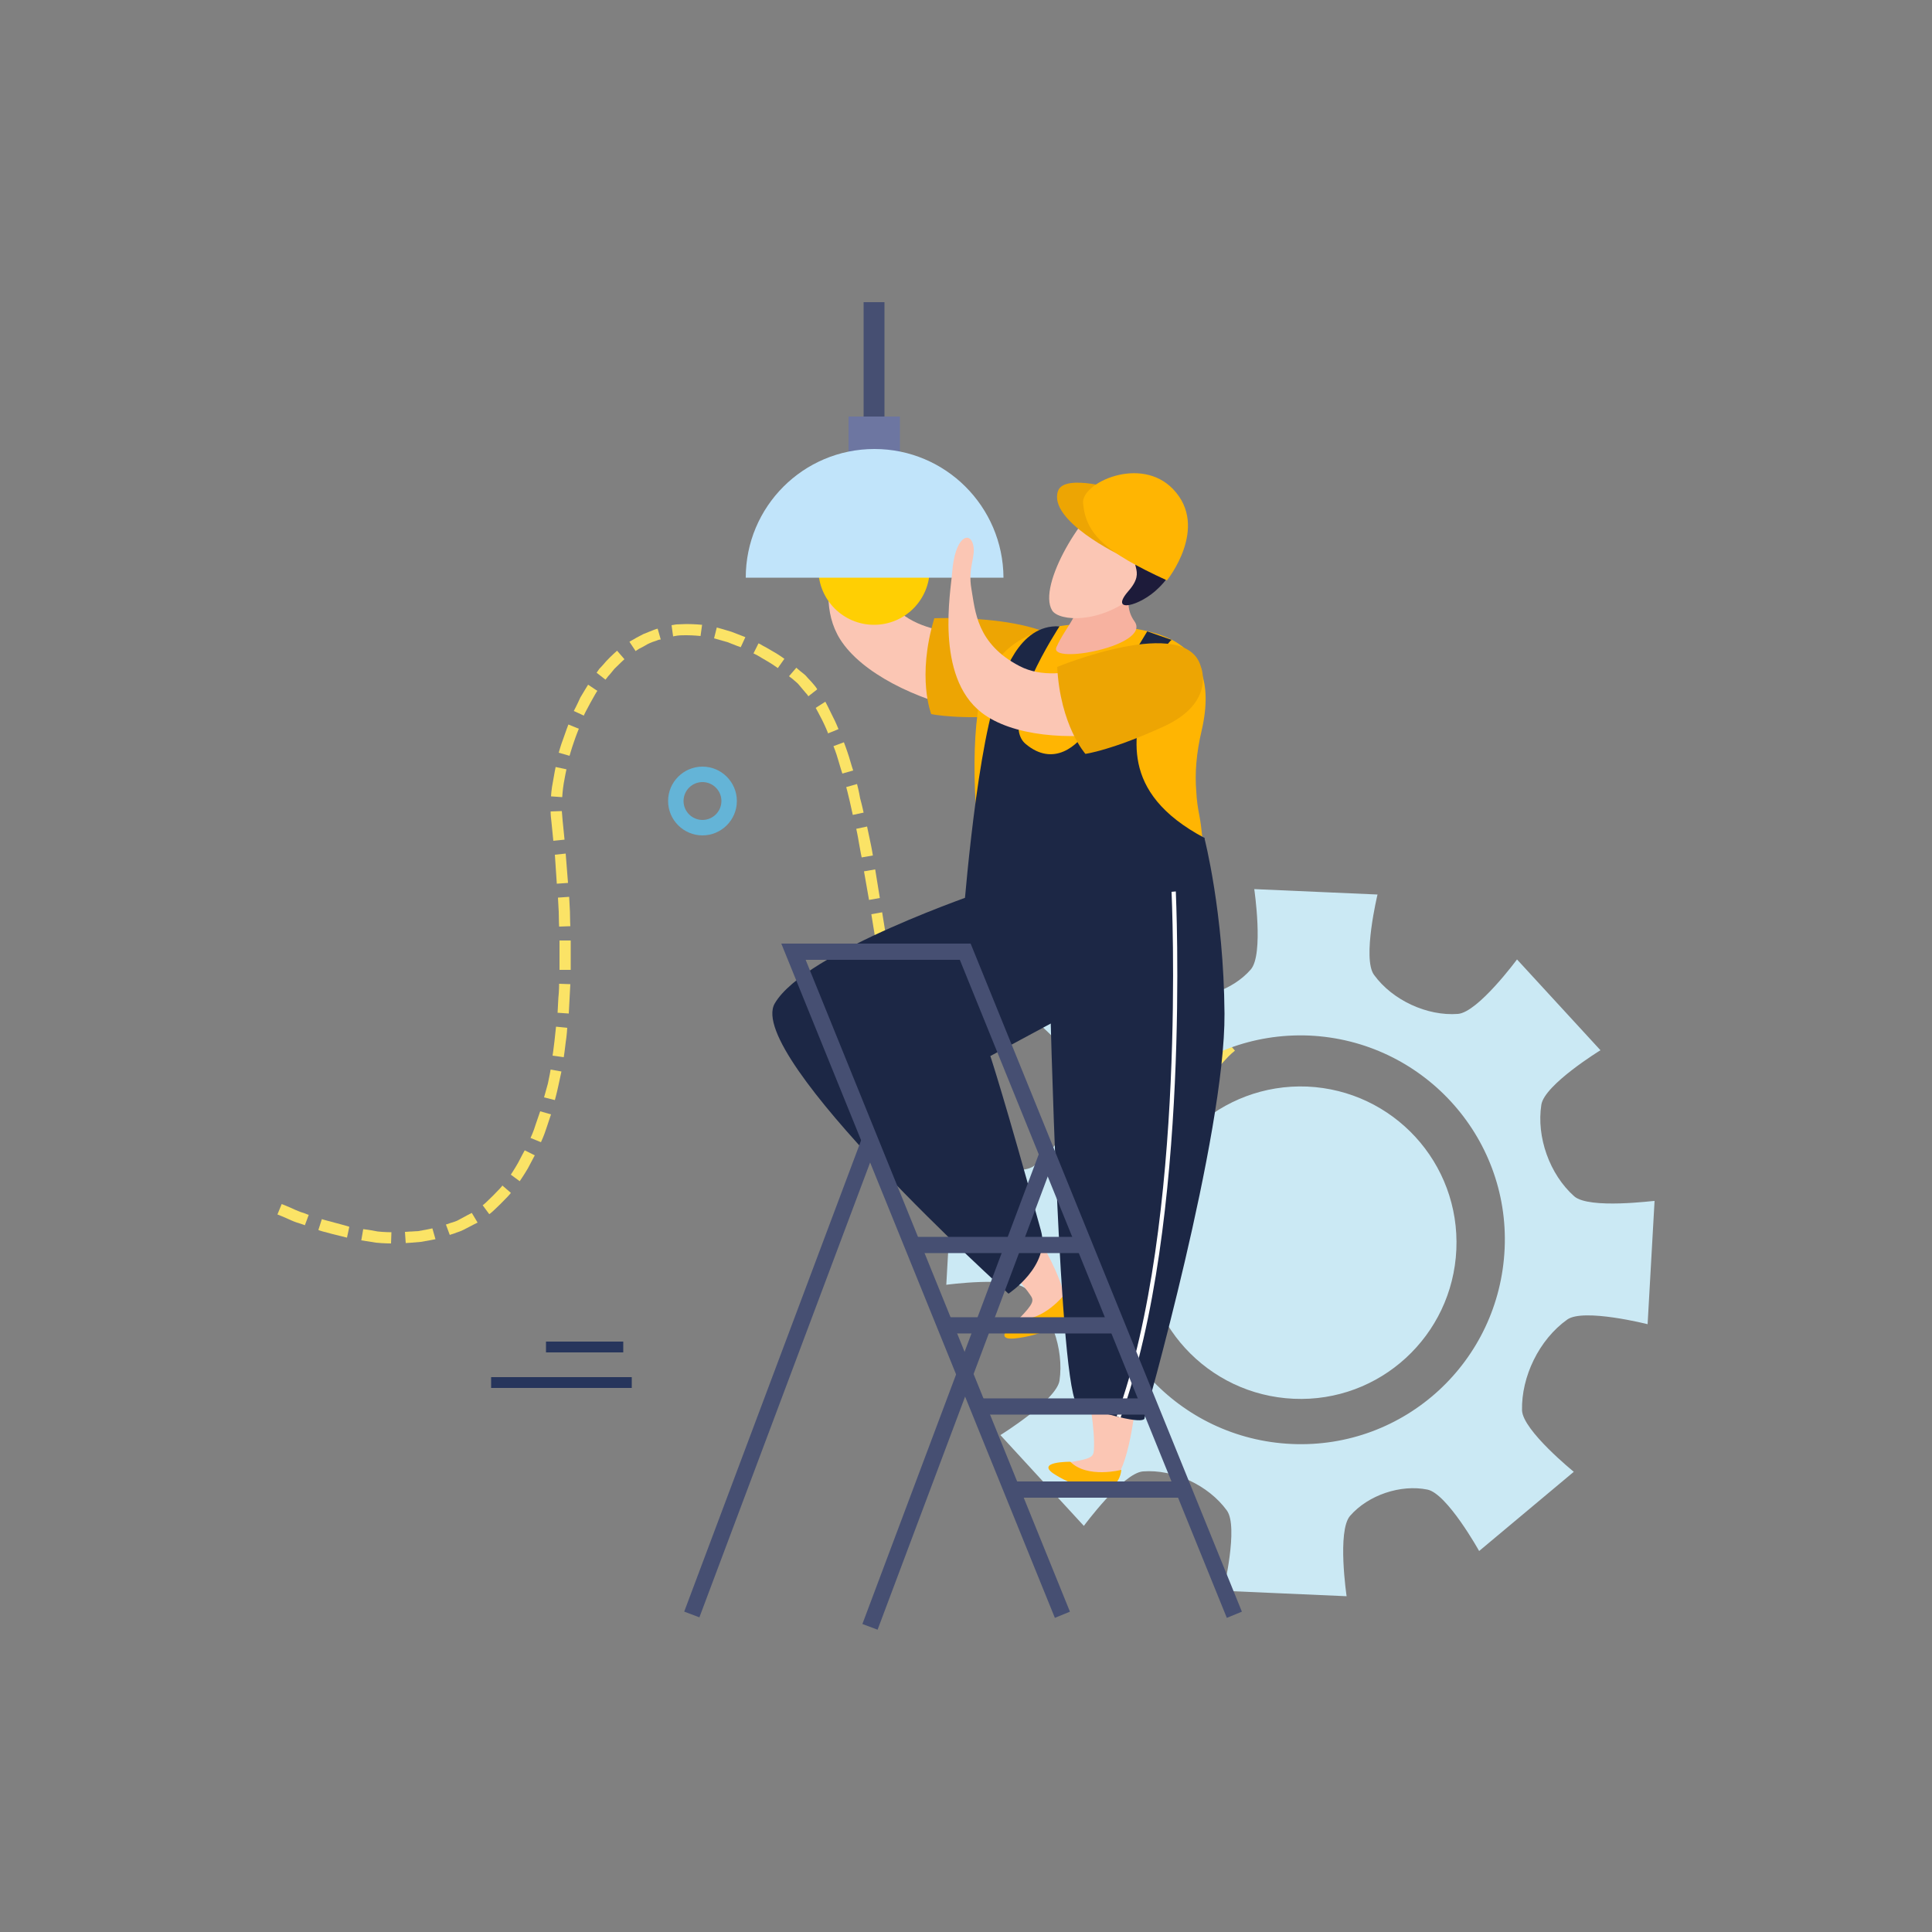  
        <svg width="500" height="500" viewBox="0 0 500 500" fill="none" xmlns="http://www.w3.org/2000/svg">
            <rect x="0" y="0" width="500" height="500" fill="#808080" stroke="none"/>
            <style>
                #rotate , #caple , #lamb , #Group_198{
                    transform-box: fill-box;
                    transform-origin: center;
                }
                #lamb{
                    animation: rotation 4s linear infinite;
                }
                #caple{
                    animation: translateY 3s linear infinite ;
                }
                #rotate{
                    animation: spin 10s linear infinite;
                }
                #Group_198{
                    animation: animationFramesOne 10s linear infinite;
                }
                @keyframes translateY {

                    0%,
                    100% {
                        transform: translateY(2px);
                    }

                    50% {
                        transform: translateY(-2px);
                    }
                }
                @keyframes animationFramesOne {
                    0% {
                        transform: translate(0) rotate( 0deg);
                    }
                    
                    20% {
                        transform: translate(73px,-1px) rotate(36deg );
                    }
                    40% {
                        transform: translate(141px,72px) rotate( 72deg);
                    }
                    60% {
                        transform: translate(83px,122px) rotate(108deg );
                    }
                    80% {
                        transform: translate(-40px,72px) rotate(144deg );
                    }
                    100% {
                        transform: translate(0) rotate(  0deg);
                    }
                }
                @keyframes rotation {
                    0% {
                        transform: rotate(0deg);
                    }
                
                    50% {
                        transform: rotate(-10deg);
                    }
                
                    100% {
                        transform: rotate(0deg);
                    }
                }
                @keyframes spin {
                    0% {
                        -webkit-transform: rotate(0deg);
                        -ms-transform: rotate(0deg);
                        transform: rotate(0deg);
                    }
                
                    100% {
                        -webkit-transform: rotate(360deg);
                        -ms-transform: rotate(360deg);
                        transform: rotate(360deg);
                    }
                }
            </style>
            <g id="lamb_man 1">
            <g id="Group">
            <g id="caple">
            <g id="Group_2">
            <g id="Group_3">
            <g id="Group_4">
            <g id="Group_5">
            <path id="Vector" d="M342.4 260L342.7 262.9C342.7 262.7 350.1 262.5 350.1 262.5V259.6C350.1 259.6 342.4 259.8 342.4 260Z" fill="#FBE366"/>
            </g>
            </g>
            </g>
            <g id="Group_6">
            <g id="Group_7">
            <g id="Group_8">
            <path id="Vector_2" d="M331.1 262.3L332 265C332 265 332.4 264.9 333.1 264.7C333.8 264.5 334.6 264.2 335.5 264.1C337.3 263.7 339.1 263.4 339.1 263.4L338.6 260.5C338.6 260.5 336.7 260.9 334.8 261.3C333.8 261.5 332.9 261.8 332.2 262C331.6 262.1 331.1 262.3 331.1 262.3Z" fill="#FBE366"/>
            </g>
            </g>
            </g>
            <g id="Group_9">
            <g id="Group_10">
            <g id="Group_11">
            <path id="Vector_3" d="M320.7 267.3L322.4 269.7C322.3 269.5 328.7 266 328.8 266.2L327.6 263.6C327.4 263.4 320.5 267.1 320.7 267.3Z" fill="#FBE366"/>
            </g>
            </g>
            </g>
            <g id="Group_12">
            <g id="Group_13">
            <g id="Group_14">
            <path id="Vector_4" d="M312.4 275.4L314.7 277.2C314.7 277.2 315.7 275.7 317 274.4C318.2 273 319.6 271.9 319.6 271.9L317.7 269.7C317.7 269.7 316.2 270.9 314.9 272.4C313.5 273.8 312.4 275.4 312.4 275.4Z" fill="#FBE366"/>
            </g>
            </g>
            </g>
            <g id="Group_15">
            <g id="Group_16">
            <g id="Group_17">
            <path id="Vector_5" d="M306.6 285.4L309.2 286.6C309.2 286.6 310 284.9 310.8 283.3C311.2 282.5 311.7 281.7 312 281.1C312.4 280.5 312.6 280.1 312.6 280.1L310.2 278.5C310.2 278.5 309.9 278.9 309.5 279.5C309.2 280.1 308.7 281 308.2 281.8C307.4 283.7 306.6 285.4 306.6 285.4Z" fill="#FBE366"/>
            </g>
            </g>
            </g>
            <g id="Group_18">
            <g id="Group_19">
            <g id="Group_20">
            <path id="Vector_6" d="M302.6 295.5L305 297.4C305 297.4 305.7 295.6 306.4 293.7C307.1 291.9 307.8 290.1 307.8 290.1L305.2 288.8C305.2 288.8 304.5 290.5 303.9 292.2C303.2 293.8 302.6 295.5 302.6 295.5Z" fill="#FBE366"/>
            </g>
            </g>
            </g>
            <g id="Group_21">
            <g id="Group_22">
            <g id="Group_23">
            <path id="Vector_7" d="M298.6 305.6L300.6 308.1C300.6 308.1 301.4 306.4 302.1 304.6C302.9 302.8 303.5 301 303.5 301L301.2 298.9C301.2 298.9 300.6 300.6 299.9 302.3C299.4 303.9 298.6 305.6 298.6 305.6Z" fill="#FBE366"/>
            </g>
            </g>
            </g>
            </g>
            <g id="Group_24">
            <g id="Group_25">
            <g id="Group_26">
            <g id="Group_27">
            <path id="Vector_8" d="M293.2 314.8L294.7 317.8C294.7 317.8 295 317.5 295.5 316.9C295.9 316.3 296.5 315.5 297.1 314.8C297.6 314 298.1 313.2 298.5 312.5C298.9 311.9 299.1 311.5 299.1 311.5L297.3 308.8C297.3 308.8 296.4 310.4 295.5 311.9C295 312.6 294.5 313.4 294.1 313.9C293.5 314.5 293.2 314.8 293.2 314.8Z" fill="#FBE366"/>
            </g>
            </g>
            </g>
            <g id="Group_28">
            <g id="Group_29">
            <g id="Group_30">
            <path id="Vector_9" d="M284.7 321.4L285.6 324.8C285.6 324.8 286 324.6 286.7 324.3C287.3 324 288.2 323.6 289 323C290.7 322 292.1 320.7 292.1 320.7L290.8 317.5C290.8 317.5 289.5 318.8 287.9 319.7C287.2 320.3 286.4 320.6 285.8 320.9C285.1 321.2 284.7 321.4 284.7 321.4Z" fill="#FBE366"/>
            </g>
            </g>
            </g>
            <g id="Group_31">
            <g id="Group_32">
            <g id="Group_33">
            <path id="Vector_10" d="M274.3 323.8L274.4 327.3C274.4 327.3 276.3 327.1 278.2 326.9C279.1 326.7 280.1 326.5 280.8 326.3C281.5 326.2 282 326 282 326L281.4 322.6C281.4 322.6 281 322.7 280.3 322.9C279.6 323 278.7 323.2 277.9 323.4C276.1 323.6 274.3 323.8 274.3 323.8Z" fill="#FBE366"/>
            </g>
            </g>
            </g>
            <g id="Group_34">
            <g id="Group_35">
            <g id="Group_36">
            <path id="Vector_11" d="M263.5 323.2L262.9 326.7C262.9 326.7 263.4 326.8 264.1 326.9C264.8 327 265.8 327 266.7 327.1C267.7 327.2 268.6 327.3 269.3 327.3C270 327.3 270.5 327.3 270.5 327.3L270.6 323.8C270.6 323.8 270.1 323.8 269.5 323.8C268.8 323.7 267.9 323.7 267 323.6C266.1 323.5 265.2 323.4 264.5 323.4C264 323.3 263.5 323.2 263.5 323.2Z" fill="#FBE366"/>
            </g>
            </g>
            </g>
            <g id="Group_37">
            <g id="Group_38">
            <g id="Group_39">
            <path id="Vector_12" d="M253.8 318.8L252.5 322C252.4 322.1 254.1 323.1 255.7 324.1C256.5 324.7 257.5 324.9 258.1 325.2C258.8 325.5 259.2 325.7 259.2 325.7L260 322.3C260 322.3 259.6 322.1 259 321.9C258.4 321.6 257.5 321.4 256.8 320.8C255.3 319.8 253.8 318.8 253.8 318.8Z" fill="#FBE366"/>
            </g>
            </g>
            </g>
            <g id="Group_40">
            <g id="Group_41">
            <g id="Group_42">
            <path id="Vector_13" d="M246.8 310.6L245 313.4C245 313.4 246.1 315 247.2 316.6C248.5 318.1 249.7 319.5 249.7 319.5L251.2 316.4C251.2 316.4 250 315 248.9 313.6C247.9 312.1 246.8 310.6 246.8 310.6Z" fill="#FBE366"/>
            </g>
            </g>
            </g>
            <g id="Group_43">
            <g id="Group_44">
            <g id="Group_45">
            <path id="Vector_14" d="M242.1 300.9L239.8 303.1C239.8 303.1 240.6 304.9 241.4 306.6C242.2 308.4 243.1 310 243.1 310L245.1 307.4C245.1 307.4 244.2 305.8 243.5 304.1C242.8 302.6 242.1 300.9 242.1 300.9Z" fill="#FBE366"/>
            </g>
            </g>
            </g>
            </g>
            <g id="Group_46">
            <g id="Group_47">
            <g id="Group_48">
            <g id="Group_49">
            <path id="Vector_15" d="M238.6 290.7L236 292.2C236 292.2 236.5 294.1 237.2 295.9C237.8 297.8 238.4 299.6 238.4 299.6L240.8 297.6C240.8 297.6 240.2 295.9 239.7 294.2C239.1 292.4 238.6 290.7 238.6 290.7Z" fill="#FBE366"/>
            </g>
            </g>
            </g>
            <g id="Group_50">
            <g id="Group_51">
            <g id="Group_52">
            <path id="Vector_16" d="M236 280.2L233.2 280.9C233.2 280.9 233.6 282.8 234.1 284.7C234.5 286.6 235 288.5 235 288.5L237.7 287.3C237.7 287.3 237.2 285.6 236.8 283.8C236.4 282 236 280.2 236 280.2Z" fill="#FBE366"/>
            </g>
            </g>
            </g>
            <g id="Group_53">
            <g id="Group_54">
            <g id="Group_55">
            <path id="Vector_17" d="M233.8 269.3L230.9 269.8L232.4 277.3L235.2 276.7L233.8 269.3Z" fill="#FBE366"/>
            </g>
            </g>
            </g>
            <g id="Group_56">
            <g id="Group_57">
            <g id="Group_58">
            <path id="Vector_18" d="M231.9 258.3L229 258.7L230.3 266.2L233.1 265.7L231.9 258.3Z" fill="#FBE366"/>
            </g>
            </g>
            </g>
            <g id="Group_59">
            <g id="Group_60">
            <g id="Group_61">
            <path id="Vector_19" d="M230.1 247.2L227.2 247.6L228.4 255.1L231.3 254.6L230.1 247.2Z" fill="#FBE366"/>
            </g>
            </g>
            </g>
            <g id="Group_62">
            <g id="Group_63">
            <g id="Group_64">
            <path id="Vector_20" d="M228.3 236.1L225.5 236.6L226.7 244L229.5 243.5L228.3 236.1Z" fill="#FBE366"/>
            </g>
            </g>
            </g>
            <g id="Group_65">
            <g id="Group_66">
            <g id="Group_67">
            <path id="Vector_21" d="M226.5 225L223.6 225.5L224.9 232.9L227.7 232.4L226.5 225Z" fill="#FBE366"/>
            </g>
            </g>
            </g>
            </g>
            <g id="Group_68">
            <g id="Group_69">
            <g id="Group_70">
            <g id="Group_71">
            <path id="Vector_22" d="M224.4 213.9L221.6 214.5C221.6 214.5 222 216.3 222.3 218.2C222.6 220 223 221.9 223 221.9L225.9 221.4C225.9 221.4 225.6 219.5 225.2 217.7C224.8 215.8 224.4 213.9 224.4 213.9Z" fill="#FBE366"/>
            </g>
            </g>
            </g>
            <g id="Group_72">
            <g id="Group_73">
            <g id="Group_74">
            <path id="Vector_23" d="M221.8 202.9L219 203.7C219 203.7 219.5 205.5 219.9 207.3C220.3 209.1 220.7 210.9 220.7 210.9L223.5 210.3C223.5 210.3 223.1 208.4 222.6 206.6C222.3 204.8 221.8 202.9 221.8 202.9Z" fill="#FBE366"/>
            </g>
            </g>
            </g>
            <g id="Group_75">
            <g id="Group_76">
            <g id="Group_77">
            <path id="Vector_24" d="M218.4 192.1L215.7 193.1C215.7 193.1 216.4 194.8 216.9 196.6C217.4 198.4 218 200.2 218 200.2L220.8 199.4C220.8 199.4 220.2 197.6 219.7 195.8C219.1 193.9 218.4 192.1 218.4 192.1Z" fill="#FBE366"/>
            </g>
            </g>
            </g>
            <g id="Group_78">
            <g id="Group_79">
            <g id="Group_80">
            <path id="Vector_25" d="M213.6 181.6L211.1 183.2C211.1 183.2 212 184.8 212.8 186.4C213.6 188 214.3 189.7 214.3 189.8L217 188.7C217 188.7 216.3 186.9 215.4 185.2C214.5 183.3 213.6 181.6 213.6 181.6Z" fill="#FBE366"/>
            </g>
            </g>
            </g>
            <g id="Group_81">
            <g id="Group_82">
            <g id="Group_83">
            <path id="Vector_26" d="M206.1 172.8L204.2 175C204.2 175 204.5 175.3 205.1 175.7C205.6 176.2 206.4 176.7 206.9 177.4C207.5 178.1 208.1 178.8 208.5 179.3C209 179.8 209.2 180.2 209.2 180.2L211.5 178.4C211.5 178.4 211.3 178 210.8 177.4C210.3 176.8 209.7 176.1 209 175.4C208.4 174.6 207.6 174.1 207 173.6C206.4 173.1 206.1 172.8 206.1 172.8Z" fill="#FBE366"/>
            </g>
            </g>
            </g>
            <g id="Group_84">
            <g id="Group_85">
            <g id="Group_86">
            <path id="Vector_27" d="M196.3 166.5L195 169.1C195 169.1 195.4 169.3 196 169.6C196.6 170 197.4 170.4 198.2 170.9C199.8 171.8 201.3 172.9 201.3 172.9L203 170.5C203 170.5 201.4 169.3 199.7 168.4C198.9 167.9 198 167.4 197.4 167.1C196.8 166.7 196.3 166.5 196.3 166.5Z" fill="#FBE366"/>
            </g>
            </g>
            </g>
            <g id="Group_87">
            <g id="Group_88">
            <g id="Group_89">
            <path id="Vector_28" d="M185.5 162.4L184.8 165.2C184.8 165.2 186.5 165.7 188.3 166.2C190 166.9 191.7 167.5 191.7 167.5L192.9 164.9C192.9 164.9 191.1 164.2 189.3 163.5C187.4 162.9 185.5 162.4 185.5 162.4Z" fill="#FBE366"/>
            </g>
            </g>
            </g>
            </g>
            <g id="Group_90">
            <g id="Group_91">
            <g id="Group_92">
            <g id="Group_93">
            <path id="Vector_29" d="M173.8 161.8L174.2 164.7C174.2 164.7 174.6 164.6 175.3 164.5C176 164.4 176.9 164.4 177.7 164.4C179.5 164.4 181.3 164.6 181.3 164.6L181.7 161.7C181.7 161.7 179.7 161.5 177.7 161.5C176.7 161.5 175.7 161.6 175 161.6C174.3 161.7 173.8 161.8 173.8 161.8Z" fill="#FBE366"/>
            </g>
            </g>
            </g>
            <g id="Group_94">
            <g id="Group_95">
            <g id="Group_96">
            <path id="Vector_30" d="M162.9 166.1L164.5 168.5C164.5 168.5 164.9 168.2 165.4 167.9C166 167.6 166.8 167.2 167.6 166.7C168.4 166.3 169.2 166 169.9 165.8C170.5 165.5 171 165.5 171 165.5L170.2 162.7C170.2 162.7 169.7 162.8 169 163.1C168.3 163.4 167.4 163.7 166.5 164.1C165.6 164.6 164.7 165 164.1 165.4C163.3 165.8 162.9 166.1 162.9 166.1Z" fill="#FBE366"/>
            </g>
            </g>
            </g>
            <g id="Group_97">
            <g id="Group_98">
            <g id="Group_99">
            <path id="Vector_31" d="M154.4 174.1L156.7 175.9C156.7 175.9 157 175.5 157.4 175C157.9 174.5 158.4 173.8 159 173.1C160.3 171.8 161.6 170.6 161.6 170.6L159.7 168.4C159.7 168.4 158.2 169.7 156.9 171.1C156.3 171.8 155.6 172.6 155.1 173.1C154.7 173.7 154.4 174.1 154.4 174.1Z" fill="#FBE366"/>
            </g>
            </g>
            </g>
            <g id="Group_100">
            <g id="Group_101">
            <g id="Group_102">
            <path id="Vector_32" d="M148.5 184L151.1 185.2C151 185.1 154.5 178.7 154.6 178.8L152.2 177.2C152.2 177.2 151.2 178.8 150.2 180.5C149.4 182.3 148.5 184 148.5 184Z" fill="#FBE366"/>
            </g>
            </g>
            </g>
            <g id="Group_103">
            <g id="Group_104">
            <g id="Group_105">
            <path id="Vector_33" d="M144.6 194.8L147.4 195.6C147.4 195.6 147.9 193.8 148.5 192.1C149.1 190.3 149.8 188.6 149.8 188.6L147.1 187.5C147.1 187.5 146.4 189.3 145.8 191.1C145.1 192.9 144.6 194.8 144.6 194.8Z" fill="#FBE366"/>
            </g>
            </g>
            </g>
            <g id="Group_106">
            <g id="Group_107">
            <g id="Group_108">
            <path id="Vector_34" d="M142.6 206.1L145.5 206.3C145.5 206.3 145.6 204.5 145.9 202.7C146.2 200.9 146.6 199.1 146.6 199.1L143.8 198.5C143.8 198.5 143.4 200.4 143.1 202.3C142.7 204.2 142.6 206.1 142.6 206.1Z" fill="#FBE366"/>
            </g>
            </g>
            </g>
            <g id="Group_109">
            <g id="Group_110">
            <g id="Group_111">
            <path id="Vector_35" d="M143.2 217.6L146.1 217.3L145.6 212.3C145.5 211.5 145.5 210.7 145.4 209.9L142.5 210C142.5 210.9 142.6 211.8 142.7 212.6L143.2 217.6Z" fill="#FBE366"/>
            </g>
            </g>
            </g>
            </g>
            <g id="Group_112">
            <g id="Group_113">
            <g id="Group_114">
            <g id="Group_115">
            <path id="Vector_36" d="M144.1 228.7L147 228.5L146.4 220.9L143.6 221.2L144.1 228.7Z" fill="#FBE366"/>
            </g>
            </g>
            </g>
            <g id="Group_116">
            <g id="Group_117">
            <g id="Group_118">
            <path id="Vector_37" d="M144.7 239.8L147.6 239.7C147.6 239.7 147.5 237.8 147.5 235.9C147.4 234 147.3 232.1 147.3 232.1L144.4 232.3C144.4 232.3 144.5 234.2 144.6 236C144.6 238 144.7 239.8 144.7 239.8Z" fill="#FBE366"/>
            </g>
            </g>
            </g>
            <g id="Group_119">
            <g id="Group_120">
            <g id="Group_121">
            <path id="Vector_38" d="M144.8 251H147.7C147.7 251 147.7 249.1 147.7 247.2C147.7 245.3 147.7 243.4 147.7 243.4H144.8C144.8 243.4 144.8 245.3 144.8 247.1C144.8 249.1 144.8 251 144.8 251Z" fill="#FBE366"/>
            </g>
            </g>
            </g>
            <g id="Group_122">
            <g id="Group_123">
            <g id="Group_124">
            <path id="Vector_39" d="M144.3 262.1L147.2 262.3C147.2 262.3 147.3 260.4 147.4 258.5C147.5 256.6 147.6 254.7 147.6 254.7L144.7 254.6C144.7 254.6 144.7 256.5 144.5 258.3C144.4 260.3 144.3 262.1 144.3 262.1Z" fill="#FBE366"/>
            </g>
            </g>
            </g>
            <g id="Group_125">
            <g id="Group_126">
            <g id="Group_127">
            <path id="Vector_40" d="M143 273.2L145.9 273.6C145.9 273.6 146.2 271.7 146.4 269.8C146.7 267.9 146.8 266 146.8 266L143.9 265.7C143.9 265.7 143.7 267.6 143.5 269.4C143.3 271.3 143 273.2 143 273.2Z" fill="#FBE366"/>
            </g>
            </g>
            </g>
            <g id="Group_128">
            <g id="Group_129">
            <g id="Group_130">
            <path id="Vector_41" d="M140.8 284L143.6 284.7C143.6 284.7 144.1 282.9 144.5 281C144.9 279.1 145.3 277.3 145.3 277.3L142.5 276.8C142.5 276.8 142.2 278.6 141.8 280.4C141.3 282.2 140.8 284 140.8 284Z" fill="#FBE366"/>
            </g>
            </g>
            </g>
            <g id="Group_131">
            <g id="Group_132">
            <g id="Group_133">
            <path id="Vector_42" d="M137.3 294.5L140 295.6C140 295.6 140.8 293.9 141.4 292C142 290.2 142.6 288.4 142.6 288.4L139.8 287.6C139.8 287.6 139.2 289.4 138.6 291.1C138.1 292.8 137.3 294.5 137.3 294.5Z" fill="#FBE366"/>
            </g>
            </g>
            </g>
            </g>
            <g id="Group_134">
            <g id="Group_135">
            <g id="Group_136">
            <g id="Group_137">
            <path id="Vector_43" d="M132.2 304L134.5 305.7C134.5 305.7 135.6 304.1 136.6 302.4C137.5 300.7 138.4 299 138.4 299L135.8 297.7C135.8 297.7 134.9 299.3 134.1 300.9C133.2 302.5 132.2 304 132.2 304Z" fill="#FBE366"/>
            </g>
            </g>
            </g>
            <g id="Group_138">
            <g id="Group_139">
            <g id="Group_140">
            <path id="Vector_44" d="M124.9 311.9L126.6 314.2C126.8 314.4 132.3 308.9 132.2 308.7L130 306.8C130.2 306.9 125 312.1 124.9 311.9Z" fill="#FBE366"/>
            </g>
            </g>
            </g>
            <g id="Group_141">
            <g id="Group_142">
            <g id="Group_143">
            <path id="Vector_45" d="M115.4 316.9L116.4 319.6C116.4 319.6 116.9 319.4 117.6 319.2C118.3 318.9 119.2 318.7 120.1 318.2C121.8 317.3 123.6 316.4 123.6 316.4L122.1 313.9C122.1 313.9 120.5 314.7 118.9 315.6C118.1 316.1 117.2 316.3 116.6 316.5C115.8 316.8 115.4 316.9 115.4 316.9Z" fill="#FBE366"/>
            </g>
            </g>
            </g>
            <g id="Group_144">
            <g id="Group_145">
            <g id="Group_146">
            <path id="Vector_46" d="M104.8 318.8L105 321.7C105 321.7 106.9 321.6 108.9 321.4C110.8 321.1 112.7 320.7 112.7 320.7L111.9 317.9C111.9 317.9 110.1 318.3 108.3 318.6C106.7 318.7 104.8 318.8 104.8 318.8Z" fill="#FBE366"/>
            </g>
            </g>
            </g>
            <g id="Group_147">
            <g id="Group_148">
            <g id="Group_149">
            <path id="Vector_47" d="M94 318.1L93.5 321C93.5 321 95.4 321.3 97.3 321.6C99.2 321.8 101.2 321.8 101.2 321.8L101.3 318.9C101.3 318.9 99.5 318.9 97.7 318.7C95.8 318.3 94 318.1 94 318.1Z" fill="#FBE366"/>
            </g>
            </g>
            </g>
            <g id="Group_150">
            <g id="Group_151">
            <g id="Group_152">
            <path id="Vector_48" d="M83.3 315.5L82.4 318.3C82.3 318.5 89.8 320.3 89.8 320.3L90.4 317.5C90.5 317.4 83.3 315.6 83.3 315.5Z" fill="#FBE366"/>
            </g>
            </g>
            </g>
            <g id="Group_153">
            <g id="Group_154">
            <g id="Group_155">
            <path id="Vector_49" d="M72.9 311.6L71.8 314.3C71.8 314.3 73.6 315 75.3 315.8C76.2 316.2 77.1 316.5 77.8 316.7C78.5 316.9 78.9 317.1 78.9 317.1L79.9 314.4C79.9 314.4 79.5 314.3 78.8 314C78.1 313.8 77.3 313.5 76.4 313.1C74.7 312.3 72.9 311.6 72.9 311.6Z" fill="#FBE366"/>
            </g>
            </g>
            </g>
            </g>
            </g>
            <g id="rotate">
            <g id="Group_156">
            <g id="Group_157">
            <path id="Vector_50" d="M356.9 321.8C356.4 333.1 346.9 341.8 335.7 341.3C324.4 340.8 315.7 331.3 316.2 320C316.7 308.8 326.2 300 337.5 300.5C348.7 301 357.4 310.5 356.9 321.8Z" fill="#CBE9F4"/>
            </g>
            </g>
            <g id="Group_158">
            <path id="Vector_51" d="M407.4 309.6C401 303.9 397.6 294.2 398.9 285.9C399.7 280.7 414.2 271.8 414.2 271.8L392.6 248.3C392.6 248.3 382.5 262 377.3 262.4C369.4 263 360.4 258.9 355.6 252.3C352.5 248.1 356.5 231.5 356.5 231.5L324.6 230.1C324.6 230.1 327.1 247 323.7 250.9C319 256.3 310.6 259.1 303.7 257.7C298.6 256.7 290.3 241.8 290.3 241.8L265.8 262.3C265.8 262.3 279 273 279.2 278.2C279.4 286.9 274.8 296.5 267.5 301.8C263.3 304.8 246.7 300.6 246.7 300.6L244.9 332.5C244.9 332.5 261.8 330.2 265.6 333.6C272 339.3 275.4 349.1 274.2 357.3C273.4 362.4 258.9 371.4 258.9 371.4L280.5 394.9C280.5 394.9 290.6 381.2 295.8 380.8C303.7 380.2 312.7 384.3 317.5 390.9C320.6 395.1 316.6 411.7 316.6 411.7L348.5 413.1C348.5 413.1 346 396.2 349.4 392.3C354.1 386.9 362.5 384.1 369.4 385.5C374.5 386.5 382.8 401.4 382.8 401.4L407.3 380.9C407.3 380.9 394.1 370.2 393.9 365C393.7 356.3 398.3 346.7 405.6 341.5C409.8 338.5 426.4 342.7 426.4 342.7L428.2 310.8C428.2 310.7 411.3 313 407.4 309.6ZM334.3 373.7C305.1 372.4 282.5 347.8 283.7 318.6C285 289.4 309.6 266.8 338.8 268C368 269.3 390.7 294 389.4 323.1C388.1 352.4 363.5 375 334.3 373.7Z" fill="#CBE9F4"/>
            </g>
            <g id="Group_159">
            <g id="Group_160">
            <path id="Vector_52" d="M376.9 323.4C375.9 345.7 357.1 363 334.8 362C312.5 361 295.2 342.2 296.2 319.9C297.2 297.6 316 280.3 338.3 281.2C360.6 282.2 377.9 301 376.9 323.4Z" fill="#CBE9F4"/>
            </g>
            </g>
            </g>
            <g id="Group_161">
            <g id="Group_162">
            <path id="Vector_53" d="M276.7 177.9C277 175.4 275.5 168 268.7 165.9C259.6 163.1 240.4 166.8 231.5 157.1C222.5 147.3 225.3 138.9 226.3 132.9C227.4 127 230.6 125.1 230.8 121.6C231 118.1 226.8 118 222.8 127.1C220.9 131.5 208.9 151.8 217.4 165.4C228.5 183.1 274.6 192.7 276.7 177.9Z" fill="#FBC6B4"/>
            </g>
            <g id="Group_163">
            <path id="Vector_54" d="M278.5 173.3C278.5 173.3 279.1 183.8 263.5 185.1C248 186.4 241 184.8 241 184.8C241 184.8 237.2 175.3 241.8 160C241.8 160 279.8 158.4 278.5 173.3Z" fill="#EDA503"/>
            </g>
            </g>
            <g id="Group_164">
            <path id="Vector_55" d="M303.9 165.9C298.6 163 291.9 162.4 286.8 161.8C275.5 160.6 256.9 162.2 253.4 182.1C252.2 188.6 251.9 198.2 252.5 208C252.6 210.1 252.7 212.3 253 214.4C253.9 223.9 251 230.4 254.4 235.2C264.3 249.4 321.6 261.3 312.4 243.7C312.2 243.3 310.2 237.5 314.3 235.7C311.4 227.6 311.7 217.8 310.4 211.1C310 209.1 309.7 207.1 309.6 204.9C309.2 200.1 309.6 194.9 311 189C314 175.9 310 169.4 303.9 165.9Z" fill="#FFB502"/>
            </g>
            <g id="Group_165">
            <g id="Group_166">
            <g id="Group_167">
            <path id="Vector_56" d="M231.5 301.4C242.5 313.1 260.5 326.1 266.6 335.1C267.6 336.5 267.7 337.2 263.7 341.3C259.6 345.4 265.9 345.6 274.1 340.9C282.4 336.2 255.6 298.7 241.1 282.3C228.5 267.9 218.6 287.9 231.5 301.4Z" fill="#FBC6B4"/>
            </g>
            </g>
            <g id="Group_168">
            <path id="Vector_57" d="M275.5 335C275.5 335 269.9 342.1 263.7 341.3C263.7 341.3 256.1 346.9 262.5 346.4C268.8 345.8 279.8 342.3 275.5 335Z" fill="#FFB502"/>
            </g>
            </g>
            <g id="Group_169">
            <path id="Vector_58" d="M296 179.8C294 189.7 289.1 204.9 311.8 216.9C311.8 216.9 272.6 264.3 249.1 240C249.1 240 252.2 197.2 257.9 180C259.5 175.1 263.5 161.5 274.2 162.1C274.2 162.1 258.2 186.4 265.4 192.5C272.6 198.6 279 193.1 281.9 188.2C286.6 180.4 296.9 163.4 296.9 163.4L303.2 165.6C303.1 165.5 297.7 171.4 296 179.8Z" fill="#1C2745"/>
            </g>
            <g id="Group_170">
            <g id="Group_171">
            <path id="Vector_59" d="M295.6 147.7C295.6 147.7 289.2 154.7 293.6 160.8C298.1 167.1 271.4 172.1 273.4 167.5C276 161.6 280.3 158.9 279.5 150.9L295.6 147.7Z" fill="#F7B2A0"/>
            </g>
            <g id="Group_172">
            <path id="Vector_60" d="M287.5 128.2C280.7 131.5 268.3 151.5 272.3 158C274.1 160.8 284.7 161.6 293.9 153.9C297.7 150.8 303.2 144.4 301.5 135.8C300.7 131.9 295.4 124.3 287.5 128.2Z" fill="#FBC6B4"/>
            </g>
            <g id="Group_173">
            <path id="Vector_61" d="M281.3 129.1C279.3 131.5 279.4 132.2 287.3 136C295.1 139.8 296.7 139.7 295.2 141.4C291 146.4 297.2 147.1 292 153C286.9 158.9 295.1 156.9 299.8 152.2C300.7 151.3 305.9 146.8 304.6 137.1C303.1 125.7 288.7 120.5 281.3 129.1Z" fill="#1D1B3A"/>
            </g>
            </g>
            <g id="Group_174">
            <path id="Vector_62" d="M290.1 143.8C290.1 143.8 271.2 134.8 273.8 127.1C275.4 122.3 289.9 126.9 289.9 126.9L290.1 143.8Z" fill="#EDA503"/>
            </g>
            <g id="Group_175">
            <path id="Vector_63" d="M280.3 130.2C281 138.2 285.9 142.8 302 150.2C302 150.2 313.1 136.5 303.6 126.6C295.2 117.8 279.8 125 280.3 130.2Z" fill="#FFB502"/>
            </g>
            <g id="Group_176">
            <path id="Vector_64" d="M254.7 230.6C254.7 230.6 208.3 246.2 200.5 259.7C192.7 273.2 261 334.8 261 334.8C261 334.8 271.9 327.6 269.4 318.5C260 284.4 256.3 273.3 256.3 273.3L301.3 249.1L254.7 230.6Z" fill="#1C2745"/>
            </g>
            <g id="Group_177">
            <g id="Group_178">
            <g id="Group_179">
            <path id="Vector_65" d="M275.6 327.1C277.3 343.1 283.7 364.4 283.1 375.2C283 376.9 282.7 377.5 277 378.4C271.3 379.2 276.1 383.2 285.5 384.4C294.9 385.6 296.4 339.7 294.8 317.8C293.5 298.6 273.6 308.5 275.6 327.1Z" fill="#FBC6B4"/>
            </g>
            </g>
            <g id="Group_180">
            <path id="Vector_66" d="M290.2 380.4C290.2 380.4 281.4 382.7 277 378.3C277 378.3 267.6 378.2 273 381.6C278.4 385 289.2 388.8 290.2 380.4Z" fill="#FFB502"/>
            </g>
            </g>
            <g id="Group_181">
            <path id="Vector_67" d="M311.7 216.9C311.7 216.9 316.7 236.1 316.9 262.3C317.1 293.8 296.2 367 296.2 367C296.2 367 297 369.6 279 363.6C274.1 362 271.7 256.1 271.7 256.1L283.6 229L311.7 216.9Z" fill="#1C2745"/>
            </g>
            <g id="Group_182">
            <path id="Vector_68" d="M290 366.9L289 366.5C307.3 316.3 303.2 231.6 303.2 230.8L304.3 230.7C304.3 231.6 308.4 316.5 290 366.9Z" fill="white"/>
            </g>
            <g id="Group_183">
            <g id="Group_184">
            <path id="Vector_69" d="M317.5 418.7L248.4 248.4H208.5L276.9 417.1L273 418.7L202.2 244.2H251.2L321.4 417.1L317.5 418.7Z" fill="#464F72"/>
            </g>
            <g id="Group_185">
            <path id="Vector_70" d="M280.6 320.1H236.1V324.3H280.6V320.1Z" fill="#464F72"/>
            </g>
            <g id="Group_186">
            <path id="Vector_71" d="M289.5 340.9H245V345.1H289.5V340.9Z" fill="#464F72"/>
            </g>
            <g id="Group_187">
            <path id="Vector_72" d="M297.2 361.9H252.7V366.1H297.2V361.9Z" fill="#464F72"/>
            </g>
            <g id="Group_188">
            <path id="Vector_73" d="M306.9 383.4H262.4V387.6H306.9V383.4Z" fill="#464F72"/>
            </g>
            <g id="Group_189">
            <path id="Vector_74" d="M227.108 295.732L223.176 294.257L177.072 417.086L181.004 418.562L227.108 295.732Z" fill="#464F72"/>
            </g>
            <g id="Group_190">
            <path id="Vector_75" d="M273.236 298.935L269.304 297.458L223.187 420.288L227.119 421.764L273.236 298.935Z" fill="#464F72"/>
            </g>
            </g>
            <g id="lamb">
            <g id="Group_191">
            <path id="Vector_76" d="M240.6 147.3C240.6 155.2 234.2 161.7 226.2 161.7C218.3 161.7 211.8 155.3 211.8 147.3C211.8 139.4 218.2 132.9 226.2 132.9C234.2 132.9 240.6 139.3 240.6 147.3Z" fill="#FFCF03"/>
            </g>
            <g id="Group_192">
            <path id="Vector_77" d="M228.9 78.2H223.5V116.7H228.9V78.2Z" fill="#464F72"/>
            </g>
            <g id="Group_193">
            <path id="Vector_78" d="M232.9 107.8H219.6V125.6H232.9V107.8Z" fill="#6D76A1"/>
            </g>
            <g id="Group_194">
            <path id="Vector_79" d="M226.3 116.2C207.9 116.2 193 131.1 193 149.5H259.7C259.6 131.1 244.7 116.2 226.3 116.2Z" fill="#C1E4FA"/>
            </g>
            </g>
            <g id="Group_195">
            <g id="Group_196">
            <path id="Vector_80" d="M310.7 174.9C310.2 172.5 307 167.9 300.2 168.2C291.1 168.6 275.1 178.2 263.9 172.4C252.7 166.6 252.4 158.1 251.4 152.4C250.4 146.7 252.7 144 251.8 140.8C250.9 137.5 247.1 138.8 246.4 148.3C246.1 152.8 241.9 175 254 184.4C269.8 196.7 313.6 188.8 310.7 174.9Z" fill="#FBC6B4"/>
            </g>
            <g id="Group_197">
            <path id="Vector_81" d="M310.8 172.6C310.8 172.6 314.7 181.8 301.2 188C287.7 194.2 280.9 195.1 280.9 195.1C280.9 195.1 274.4 187.8 273.6 172.6C273.6 172.6 307.1 158.8 310.8 172.6Z" fill="#EDA503"/>
            </g>
            </g>
            <g id="Group_198">
            <g id="Group_199">
            <path id="Vector_82" d="M181.8 216.2C176.9 216.2 172.9 212.2 172.9 207.3C172.9 202.4 176.9 198.4 181.8 198.4C186.7 198.4 190.7 202.4 190.7 207.3C190.7 212.2 186.7 216.2 181.8 216.2ZM181.8 202.4C179.1 202.4 176.9 204.6 176.9 207.3C176.9 210 179.1 212.2 181.8 212.2C184.5 212.2 186.7 210 186.7 207.3C186.7 204.6 184.5 202.4 181.8 202.4Z" fill="#64B4D7"/>
            </g>
            </g>
            <g id="Group_200">
            <g id="Group_201">
            <g id="Group_202">
            <path id="Vector_83" d="M163.5 356.4H127.1V359.2H163.5V356.4Z" fill="#27355C"/>
            </g>
            </g>
            </g>
            <g id="Group_203">
            <g id="Group_204">
            <g id="Group_205">
            <path id="Vector_84" d="M161.3 347.2H141.3V350H161.3V347.2Z" fill="#27355C"/>
            </g>
            </g>
            </g>
            </g>
            </g>
        </svg>
